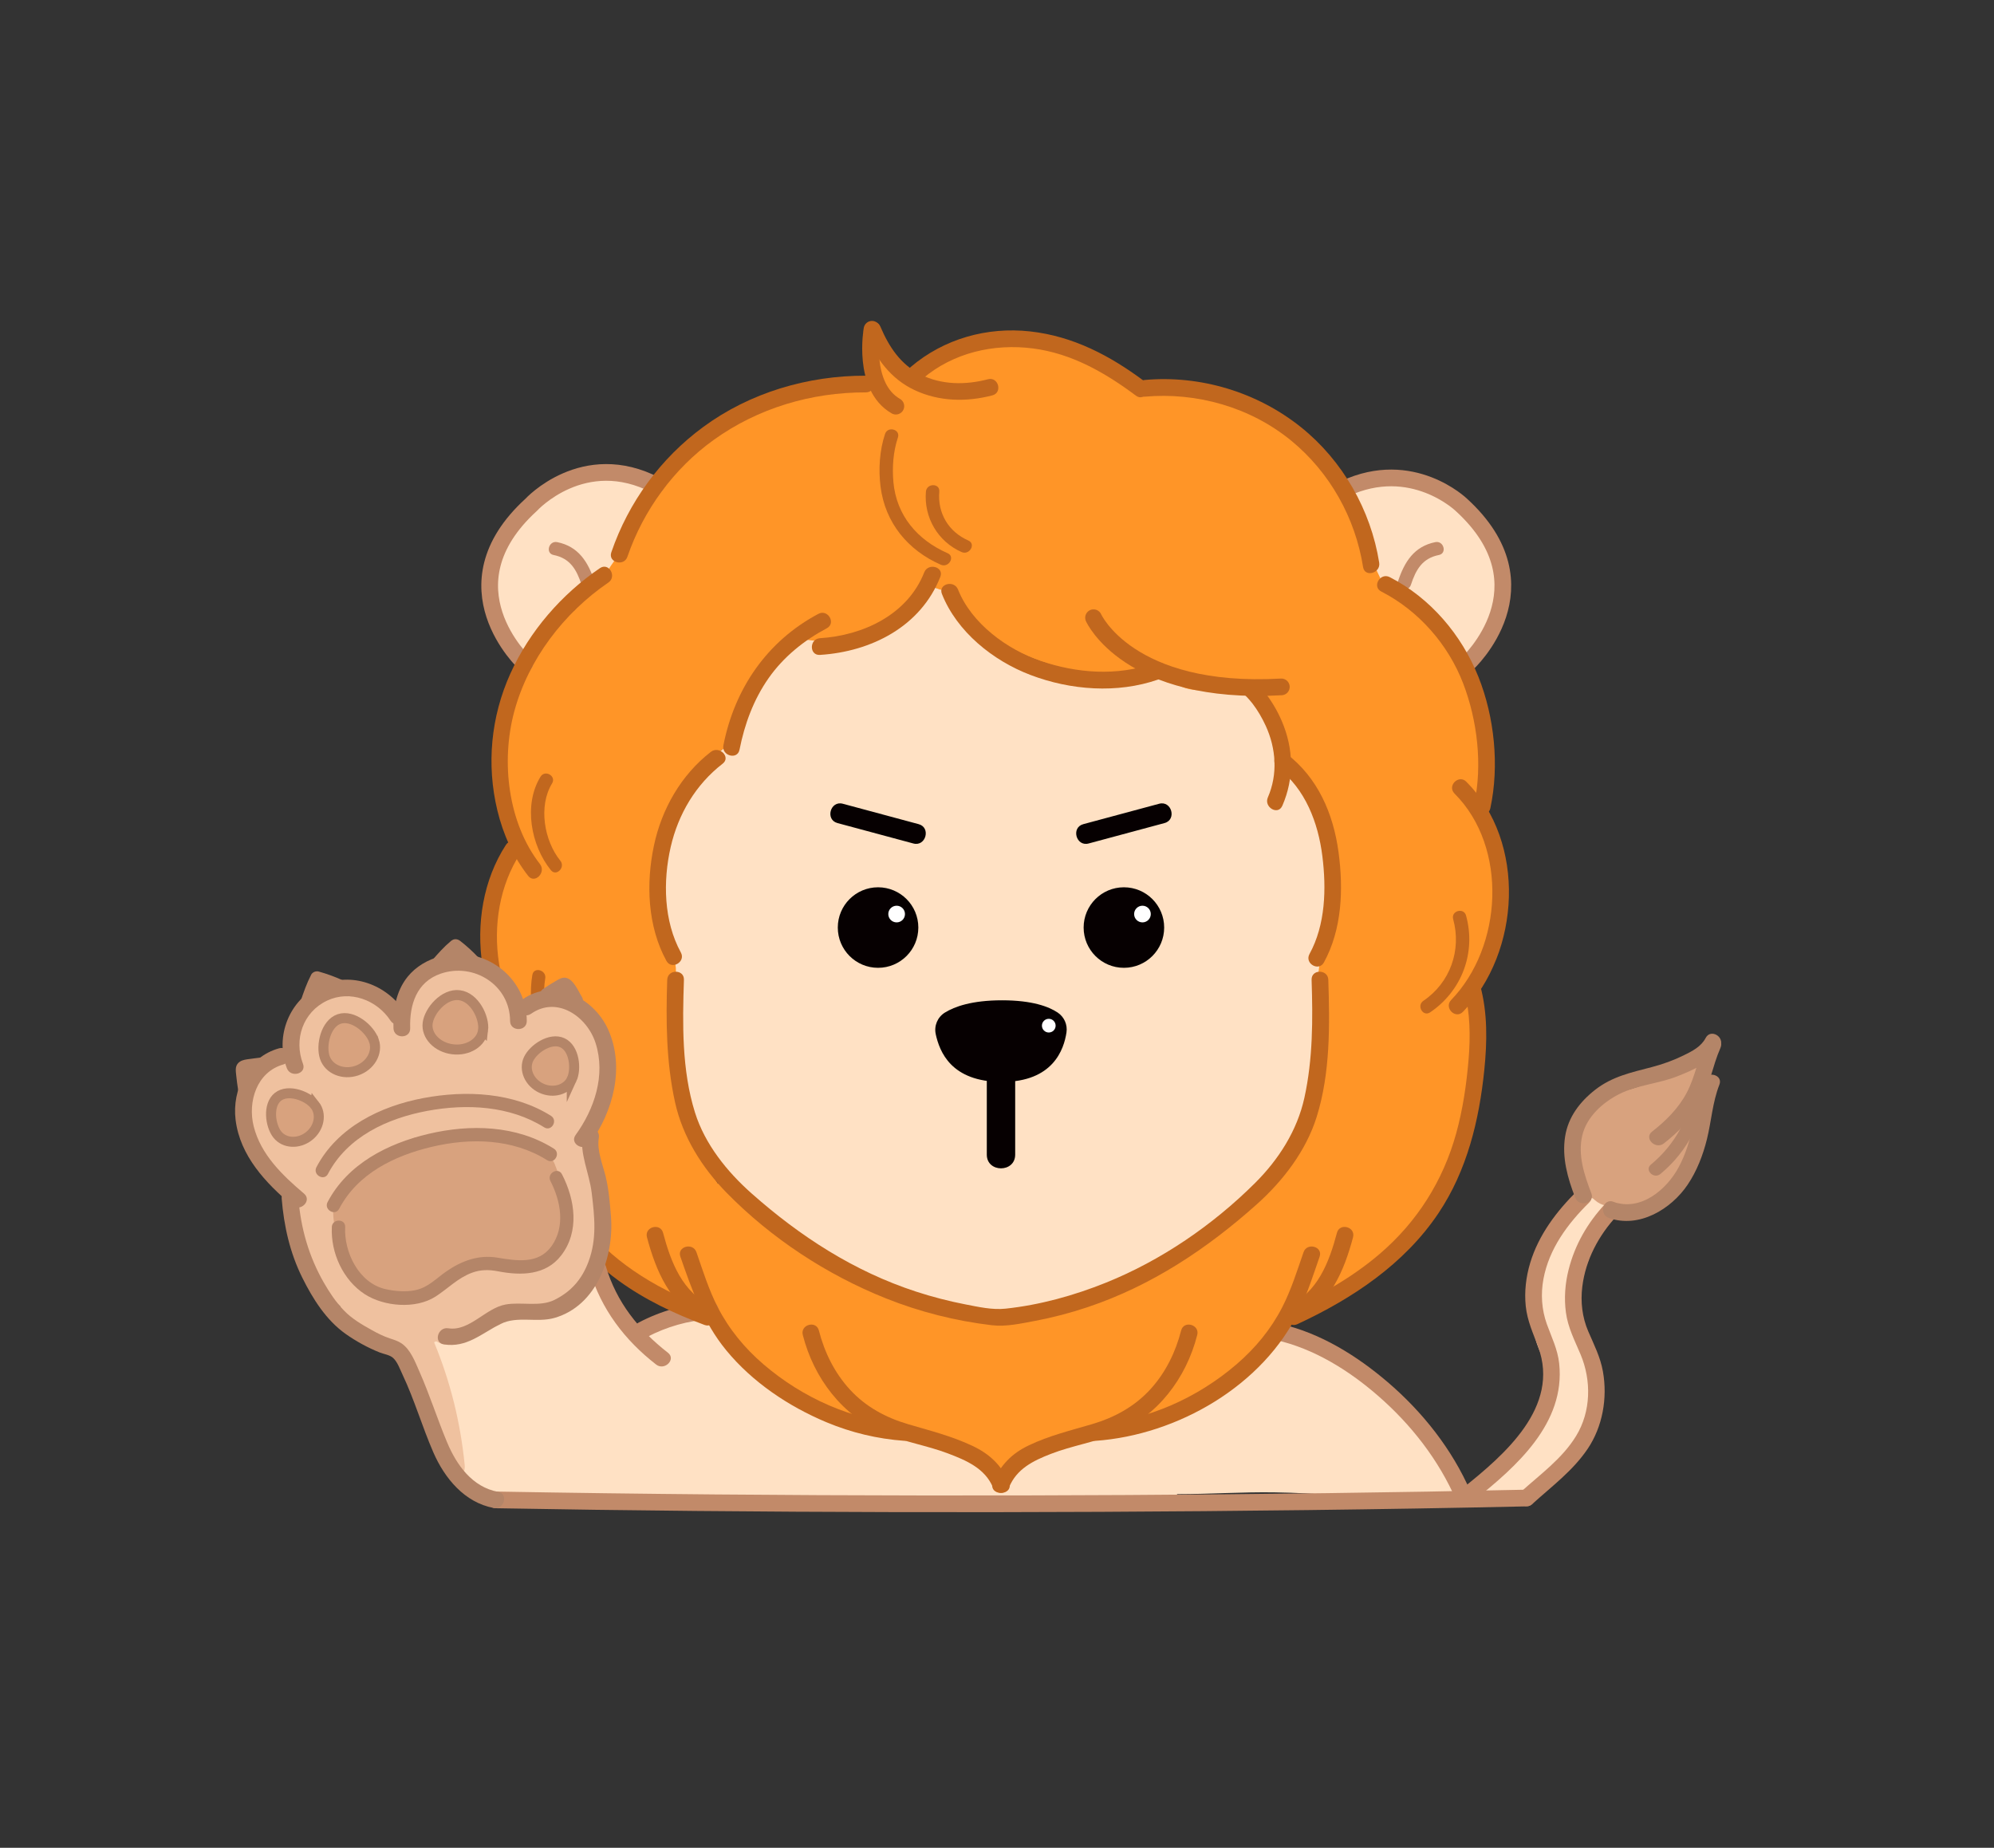 <?xml version="1.0" encoding="UTF-8"?><svg xmlns="http://www.w3.org/2000/svg" viewBox="0 0 1193.86 1106.33"><rect x="0" y="0" width="1193.86" height="1106.33" fill="#333333" stroke="none"/><defs><style>.cls-1{stroke:#b48568;stroke-width:6px;}.cls-1,.cls-2,.cls-3{fill:none;stroke-miterlimit:10;}.cls-2{stroke:#c1671e;}.cls-2,.cls-3{stroke-linecap:round;stroke-width:10px;}.cls-3{stroke:#c28a69;}.cls-4{fill:#c1671e;}.cls-4,.cls-5,.cls-6,.cls-7,.cls-8,.cls-9,.cls-10,.cls-11,.cls-12,.cls-13{stroke-width:0px;}.cls-5{fill:#d8a27e;}.cls-6{fill:#b48568;}.cls-7{fill:#c28a69;}.cls-8{fill:#ff9527;}.cls-9{fill:#efc19f;}.cls-10{fill:#fff;}.cls-11{fill:#ffe1c4;}.cls-12{fill:#fadbbf;}.cls-13{fill:#060001;}</style></defs><g id="_얼굴_채색-완"><path class="cls-11" d="M798.31,526.34c-.04-.09-.09-.18-.13-.27,1.96-4.28,2.52-9.21,1.1-14.19-4.01-14.08-9.81-27.77-17.16-40.43-3.28-5.66-9.4-9.46-15.86-10.42-.26-.73-.58-1.45-.92-2.15-.15-1.76-.51-3.45-1.06-5.07-.44-11.61-3.41-22.22-8.46-32.72-4.63-9.63-17.72-12.65-26.85-8.8-.11.05-.22.11-.33.16-1.36-.16-2.72-.27-4.1-.3-.39,0-.7,0-.94,0-.2-.07-.36-.13-.51-.18-2.47-1.49-4.92-2.98-7.37-4.53-7.57-4.79-16.06-8.01-25.13-8.02-8.55-.01-17.4,2.4-25.78,3.96-4.12.77-8.24,1.57-12.37,2.27-.42.07-.84.14-1.26.2-.17.01-.4.03-.73.07-2.21-.01-4.57.08-6.78.19-.47-.03-.94-.06-1.4-.09-.06-.01-.12-.02-.18-.03-1.8-.43-3.6-.78-5.38-1.27-3.57-.97-7.08-2.18-10.58-3.39-7.57-2.62-15.11-5.34-22.63-8.12-.63-.23-1.27-.42-1.92-.57-1.17-1.46-2.34-2.9-3.49-4.37-3.57-4.57-9.59-6.51-15.58-6.26-.96-3.51-1.88-7.03-2.72-10.58-.19-1.19-.46-2.39-.86-3.63-3.45-10.68-15.06-18.7-26.45-15.02-8.02,2.6-13.44,8.72-15.09,16.17l-.99,1.18c-1.69,2-3.38,4-5.07,6-.31-.01-.61-.03-.93-.03h-.59c-4.06-.15-7.85.69-11.37,2.54-3.44,1.12-6.45,3-9.02,5.62-2.12-.91-4.3-1.59-6.52-2.08-.62.25-1.24.49-1.88.7-2.73,1.43-5.6,2.33-8.61,2.73-.04-.03-.06-.08-.1-.11-1.47-1.35-3.04-1.97-4.93-2.25-2.63-1.36-6.15-.75-8.49,1.11-1.77.58-3.62,1.94-4.48,3.58-.07.14-.13.28-.2.43-1.19.89-2.34,1.85-3.44,2.92-8.16,7.92-15.41,17.15-21.1,27.06-2.58,3.58-4.55,7.54-5.38,11.17-.21.92-.38,1.83-.53,2.75-1.37,4.15-2.26,8.35-2.54,12.57-3.29,1.13-5.41,1.48-8,3.23-.53.28-1.91,1.64-2.32,1.95-9.99,7.55-18.98,18.26-20.19,30.9-.43,1.1-.84,2.21-1.23,3.33-7.92,13.95-12.99,29.15-14.01,45.31-.87,13.76,3.63,25.74,8.91,37.71-.97,2.47-1.47,5.07-1.48,7.81,0,.59,0,1.17,0,1.76-.18,2.66.04,5.53.77,7.62.67,2.8,1.95,5.24,3.85,7.31.11.17.24.31.35.47.23,7.31.29,14.63.14,21.96-1.44,12.41-.64,24.68,2.3,36.62-.59,7.09.43,14.68,4.57,20.28,1.52,2.06,3.06,4.1,4.62,6.12,1.12,3.94,2.82,7.79,5.14,11.42,4.21,6.61,9.97,12.6,15.32,18.34,8.38,9,17.23,17.55,26.51,25.62,20.13,17.52,41.91,33.33,65.11,46.52,7.24,4.11,17.39,6.08,25.69,3.89,5.93,1.7,12.35,2.09,18.67,2.19,2.56.04,5.08-.03,7.57-.21,2.58,1.17,5.45,1.74,8.51,1.44,10.08-.98,19.77-2.18,29.19-4.81,4.31,1.97,9.3,2.53,14.39,1.21,3.23-.84,6.44-1.77,9.63-2.79,9.5-2.71,18.68-6.52,27.35-11.27.52-.27,1.05-.52,1.57-.79,16.73-5.31,31.48-16.17,45.02-26.96,12.76-10.18,25.71-20.91,37.27-32.44,14.14-14.11,29.39-35.22,27.21-56.24,1.14-5.07,2.04-10.19,2.8-15.33,1.46-9.91,2.59-19.85,3.62-29.81.77-7.42,1.39-14.8,1.05-22.21.2-1.08.31-2.19.33-3.3.04-.37.05-.73.07-1.09.31-2.1.28-4.2-.05-6.23,1.03-2.3,1.94-4.66,2.63-7.06,1.11-3.81,1.67-7.79,2.12-11.75,1.28-1.87,2.26-3.98,2.81-6.3.96-4.08,1.48-8.29,1.86-12.46.33-3.65-.69-7.24-2.56-10.42Z"/><path class="cls-11" d="M373.19,325.55c12.82-15.39,20.09-31.38,5.17-43.73-32.08-7.3-71.92,26.61-79.77,57.86-12.81,35.1,14.85,76.94,33.64,30.27,2.4-5.77,11.22-14.11,21.08-23.66,1.09.3,2.22.45,3.4.4,1.28-.17,2.57-.35,3.85-.52.48-.13.93-.31,1.38-.48.1-.03.19-.07.28-.1.05-.02.11-.04.16-.06.77-.28,1.52-.63,2.24-1.08,2.18-.99,4.54-3.59,5.74-5.62.17-.28.31-.56.46-.83.26-.35.51-.69.77-1.04,1.06-1.66,1.63-3.46,1.72-5.39.15-.67.21-1.34.24-2.01.13-1.34,0-2.67-.36-4.01Z"/><path class="cls-11" d="M885.53,315.89c-5.14-7.08-11.04-13.01-18.39-17.83-3.46-2.27-7.19-4.03-10.99-5.66-4.89-2.1-9.68-4.62-15.11-4.67-1.63-.02-3.23.29-4.75.83-3.89-1.87-8.32-2.58-12.83-2.19-9.33.81-16.55,8.61-13.98,18.35.97,3.66,3.07,6.94,6.2,9.08.05,1.06.22,2.12.55,3.16,2.29,7.31,2.81,13.29,1.99,21.18-.65,6.23,4.96,12.42,10.65,13.98,3.32.91,6.98.5,10.12-.97.2.13.41.24.62.36.47.66.99,1.28,1.59,1.84,4.67,4.45,9.13,9.11,13.29,14.05,3.03,3.58,6.99,7.55,8.19,12.1.42,1.58,1.09,3.01,1.96,4.27,1.98,4.5,6.01,7.87,11.23,8.49,6.94.83,14.14-3.26,15.91-10.39.33-1.34.63-2.68.92-4.03,3.72-2.3,6.42-6.36,6.62-11.93.63-17.44-3.41-35.75-13.78-50.04Z"/><path class="cls-11" d="M871.26,884.6c.56-6.41-1.39-12.94-6.5-17.66-3.27-3.02-6.53-6.03-9.8-9.05-2.83-3.46-6.29-6.42-10.17-8.69-1.08-.63-2.19-1.14-3.32-1.57-1.02-2-2.36-3.91-4.01-5.66-17.9-19.01-39.71-34.74-63.61-45.28-5.86-2.58-11.29-4.09-17.72-2.32-5.34,1.47-11.12,5.59-13.75,10.57-2.48,4.69-3.4,10.76-2.47,16.41-.27.35-.54.69-.81,1.04-.07.07-.15.14-.26.24-.76.72-1.42,1.56-2.16,2.31-.75.74-1.53,1.43-2.32,2.12-.52.3-1.37,1.05-1.63,1.23-1.55,1.04-3.13,2.02-4.74,2.96-3.01,1.76-6.12,3.36-9.25,4.91-1.57.78-3.15,1.55-4.74,2.28-.17.08-.51.28-.89.49-.22.06-.5.16-.87.29-3.61,1.31-7.22,2.5-10.99,3.31-.3.06-1.15.23-2.01.4.5-.11-1.32.2-1.76.22-1.51.08-3.02.22-4.54.28-7.95.34-15.91-.12-23.86-.41-10.41-.39-20.51-.08-30.85,1.37-4.32.61-8.55,1.53-12.79,2.51-2.44.56-4.88,1.09-7.33,1.57-.53.11-3.48.88-.63.13,3.04-.81-2-.03-2.52-.02-7.48.16-14.78,4.15-19.09,10.18-2.4-.88-5-1.37-7.76-1.39-5.28-.03-10.56-.23-15.82-.68-1.55-.13-3.09-.31-4.64-.45-1.29-.12-1.64-.12-1.46-.08-2.1-.29-4.21-.76-6.25-1.14-10.71-1.98-21.18-4.92-31.41-8.66-4.81-1.76-10.17-1.18-14.94.94-1.77-.13-3.53-.25-5.3-.37-.5-1.42-1.18-2.81-2.09-4.12-4.85-7.02-10.56-10.7-18.65-12.62-3.53-.83-7.02-1.85-10.44-3.03-1.46-.5-2.89-1.07-4.34-1.59-.56-.25-1.12-.5-1.68-.76-3.05-1.43-6.03-3-8.94-4.7-2.91-1.7-5.75-3.52-8.5-5.46-.59-.41-1.16-.84-1.74-1.26-1.12-.95-2.26-1.87-3.36-2.84-2.72-2.4-5.33-4.92-7.8-7.57-1.06-1.14-2.1-2.29-3.11-3.47-.87-1.01-5.25-6.69-1.26-1.41-5.06-6.69-11-11.39-19.86-11.39-3.96,0-7.99,1.09-11.5,3.07,0,0,0,0,0,0-4.39.02-9.19.74-13.34,2.61-1.34.56-2.62,1.28-3.8,2.19-2.61,2.01-4.91,3.97-6.76,6.29-.71-1.35-.6-.86-.04.05-.02.02-.04.05-.06.07-.58-.82-1.25-1.65-1.74-2.42-.81-1.3-1.57-2.63-2.27-3.98-.23-.46-.46-.91-.68-1.37-1.04-2.27-.87-1.84.5,1.29-.91-.11-2.41-8.08-2.57-8.79-1.94-8.95-10.09-15.04-18.75-16.38,1.41-1.43,2.53-3.32,3.19-5.73,1.39-5.24,3.05-10.36,5.01-15.41,1.91-4.91.15-9.31-3.16-12.31.04-1.04.06-2.08.05-3.11-.06-5.88-.43-11.75-1.11-17.59-1.15-9.86-2.95-19.55-5.58-29.08-1.49,1.68-3.24,3.11-5.39,4.06-5.39,2.37-10.97,1.46-14.34-3.76-2.69-4.17-1.41-11.36,3.05-13.96.88-1.2,1.75-2.41,2.58-3.66-1.38-.1-2.8.02-4.24.42-6.53,1.79-11.28,9.29-9.08,15.99,3.69,11.23,6.42,22.82,7.46,34.61.52,5.85.72,11.74.61,17.61-.07,3.9-.86,8.41-.64,12.63-.19.34-.38.68-.57,1.02-2.98-.05-6.09.97-8.94,3.49-.73.23-1.47.46-2.21.67-1.52.48-3.02.97-4.51,1.55-3.76,1.45-7.48,3.09-10.96,5.13-3.46,2.02-6.72,4.45-9.81,7.01-1.23,1.02-2.41,2.07-3.56,3.17-.13.13-.26.26-.39.39-2.14-.07-4.26.26-6.54,1.5-1.98,1.07-3.48,2.53-4.79,4.18-2.79.11-5.4,1.16-7.63,2.98-4.9-.35-10.22,1.69-12.25,6.28-1.76,3.98-3.07,8.69-3.11,13.12-3.26,1.53-6.2,3.81-8.46,6.74-6.3,8.15-7.25,23.15,1.8,30.2.19.15.38.28.57.43.36.78.77,1.49,1.25,2.11l5.79,7.55c-.18,2.46-.03,5,.5,7.55.1.48.22.96.33,1.44,4.49,7.97,8.98,15.94,13.75,23.76.98,1.61,1.83,3.26,2.59,4.94,4.29,5.17,11.06,9.09,17.8,8.51,1.18-.1,2.36-.19,3.54-.29,1.98,4.76,6.68,8.53,12.01,8.21,39.14-2.37,78.55-6.31,117.79-5.67,39.14.63,78.3,2.64,117.43,4.04,1.18.04,2.33-.12,3.43-.42,12.98,2.45,26.19,3.7,39.35,3.78,5.55.03,10.98-2.23,15.18-5.88,2.29,1.88,5.23,3.04,8.39,3.24,27.07,1.71,54.18,2.48,81.3,2.31,6.36-.04,10.3-3.82,11.83-8.49,19.52,0,39.07-1.39,58.58-1.07,12.18.2,24.36.77,36.49,1.87,3.19.29,6.38.61,9.56.97,1.59.18,3.18.39,4.77.57.07,0,.12.01.18.02.12.02.24.04.37.06.84.12,1.67.26,2.51.39,1.73-.93,3.48-1.72,5.2-2.35,1.12,3.08,3.81,5.52,8.08,5.52,11.14,0,22.23-.65,33.3-1.96,4.83-.57,9-3.73,9-9,0-1.67-.59-3.44-1.58-4.97Z"/><path class="cls-11" d="M977.48,675.45c3.98-4.8,4.21-11.92-.38-16.51-4.42-4.42-12.6-4.82-16.97,0-1.38,1.52-2.65,3.1-3.85,4.72-7.22,2.41-10.02,9.49-10.72,16.58-.69,3.65-.53,7.48.05,11.58-.09,1.14-.14,2.29-.16,3.44-.02.71-.03,1.42,0,2.12.12,3.85,1.71,6.75,4.02,8.68.24.53.49,1.05.75,1.57-7.11,8.83-13.96,17.87-20.45,27.17-2.25,3.23-2.12,7.44-.49,10.95-.63.95-1.17,1.98-1.61,3.07-2.18,5.45-5.15,10.62-6.66,16.33-1.9,7.17-1.71,14.44-.09,21.62.04.17.09.32.14.48-2.3,2.91-3.05,6.92-2.44,10.93,1.35,8.78,6.32,16.15,9.04,24.46.49,1.5.81,3,1.02,4.51-1.64,1.47-2.85,3.33-3.17,5.44-2.92,19.22-13.83,35.27-31.03,44.41-5.72,3.04-7.48,10.99-4.3,16.42,3.39,5.79,10.68,7.36,16.42,4.31,11.47-6.1,21.39-15.1,28.8-25.81,3.97.15,8.04-1.51,10.61-5.57,5.49-8.67,8.27-18.35,8.81-28.56.12-2.35-.63-4.59-1.92-6.48.07-3.99-.27-8-1.22-12-2.26-9.57-8.4-17.7-9.9-27.5-.03-.18-.08-.36-.12-.54,2.37-2.93,3.3-6.96,2.42-10.88-2.02-8.99,3.53-17.16,6.75-25.2,1.05-2.63.68-5.48-.55-7.99.08-.1.16-.2.23-.3,5.35-7.66,10.93-15.15,16.79-22.43,2.13-2.64,3.36-5.81,3.37-8.94,3.55-2.2,6.09-6.08,6.08-10.95,0-.43-.02-.85-.04-1.28.91-1.09,1.7-2.37,2.28-3.82,3.08-7.66,2.23-16.74-1.48-24.03Z"/><path class="cls-5" d="M1022.4,646.52c-.07-1.6-.55-3.08-1.42-4.46-.75-1.4-1.78-2.52-3.09-3.37-1.16-1.06-2.52-1.78-4.08-2.15l-3.19-.43c-.34,0-.67.04-1,.07-1.33-.09-2.66.02-4,.37-2.03.57-3.8,1.6-5.3,3.09-.39.46-.79.92-1.18,1.38-.74.69-1.32,1.46-1.79,2.31-.92.26-1.86.63-2.8,1.16-7.63,4.22-15.5,7.11-24.01,9.03-1.61.36-3.07,1.14-4.33,2.19-1.54.15-3.14.63-4.77,1.51-14.56,7.95-20.08,24.36-15.79,38.8-.38,1.75-.3,3.6.4,5.45.33.87.68,1.72,1.03,2.58.1.81.27,1.63.51,2.43,0,.11-.01.21-.01.31,0,.11,0,.23,0,.34-.03,4.05,2.27,8.46,5.94,10.36.09.05.19.08.28.13.39.34.78.68,1.17,1.01,3.93,3.41,8.53,4.16,12.57,2.6.44.08.87.17,1.31.25,2.19.43,4.38.85,6.57,1.28,5.42,1.06,9.88-.99,12.46-4.4,15.26-5.89,26.51-20.19,25.06-37.81-.45-5.47-1.65-10.82-6.42-14.15-.32-.23-.65-.43-.97-.63.37-.2.74-.39,1.11-.59,2.02-1.12,3.46-2.54,4.42-4.12,1.65-.19,3.22-.69,4.69-1.55,1.18-.5,2.21-1.4,3.07-2.35.63-.81,1.25-1.62,1.88-2.43.06-.09.12-.18.16-.28.4-.96.81-1.91,1.21-2.87.04-.1.07-.2.09-.31.5-1.6.57-3.19.21-4.79Z"/></g><g id="_갈기_채색_완"><path class="cls-8" d="M377.17,500.54c.02-.05.03-.11.05-.16,0,0,0,.01,0,.02-.01.05-.02.09-.04.14Z"/><path class="cls-8" d="M771.66,692.43c-.06.12-.11.24-.14.36.03-.11.09-.24.14-.36Z"/><path class="cls-8" d="M880.83,589.47c.04-.13.09-.26.14-.39,1.52-4.87,6.12-8.56,7.23-13.57,11.55-21.73,11.53-49.09,5.29-73.05-1.17-4.5-3.59-8.36-6.78-11.38,10.29-42.69-2.54-89.35-31.65-122.07-3.21-3.61-7.92-5.94-12.94-6.91-.87-.95-1.77-1.87-2.67-2.79-2.74-5.1-7.39-9.34-12.54-12.09-1.55-3.43-3.2-6.81-4.97-10.14-.5-.95-1.11-1.7-1.78-2.29-2.04-7.61-4.79-14.97-7.96-22.32-9.75-22.59-25.93-41.37-45.47-56.05-22.14-16.63-49.33-25.35-76.8-27.04-3.83-.23-7.62.69-11.05,2.43-8.91-9.54-20.59-16.2-33.44-20.19-18.98-5.9-38.94-8.17-58.58-4.8-10.53,1.81-21.63,6.35-29.55,13.68-1.23,1.14-2.37,2.37-3.43,3.68-3.02.85-5.94,2.36-8.53,4.32-.8-.16-1.61-.31-2.42-.44-1.67-2.74-3.05-5.75-4.5-7.97,0,0-.01-.01-.02-.02-.46-1.13-.93-2.26-1.39-3.39-1.64-3.99-5.31-6.83-9.84-5.59-3.78,1.04-7.24,5.82-5.59,9.84.77,1.87,1.54,3.74,2.31,5.62-9.77-.08-19.58,1.1-29.18,2.83-18.98,3.44-37.8,11.18-53.99,21.62-29.45,18.99-51.4,45.92-66.68,76.88-.21.19-.4.38-.59.6-3.76,4.51-7.22,9.25-10.25,14.28-.27.45-.48.92-.65,1.4-1.29,1.2-2.59,2.41-3.88,3.61-2.29,2.13-4.02,4.66-5.23,7.4-3.39,3.39-6.66,6.9-9.81,10.53-3.39,1.18-6.57,3.13-9.29,5.92-5.44,5.58-10.3,11.86-14.44,18.45-1.91,3.04-2.97,6.5-3.3,10.07-3.13,3.03-5.62,6.92-7.28,11.48-10.83,29.69-11.53,63.16-2.89,93.5.71,2.48,1.77,4.77,3.11,6.84-1.14,1.11-2.12,2.42-2.85,3.91-3.32,6.73-5.88,13.8-7.47,21.06-6.71,16.64-6.24,35.02.12,51.94,4.67,12.43,11.54,23.55,18.32,34.78-1.86,2.7-2.91,5.97-2.67,9.71,1.35,20.79,4.63,41.48,10.07,61.6.65,2.39,1.79,4.52,3.26,6.34,5.3,13.65,13.74,25.72,24.02,36.35.76,2.84,2.24,5.46,4.57,7.46,14.56,12.57,29.58,24.43,47.16,31.74.14.1,1.3-1.68,1.45-1.58,5.15,3.6,10.2,4.67,15.94,4.37.41,1.48,1.03,2.9,1.93,4.23,22.33,32.73,55.06,56.98,93.2,68.06,2.43.71,4.94.8,7.36.41,4.04,3.37,8.33,6.41,13.48,7.89,3.56,1.02,7.48,1.33,11.17,1.42,1.25.03,2.51.03,3.76.05-.68.03,1.41.25,2.6.72,3.99,1.56,8.87.79,12.98-1.36,5.32,2.17,10.71,4.59,16.17,6.64.04.19.08.37.12.56.56,2.34,1.63,4.38,3.22,6.12,1.27,1.96,2.95,3.5,5.05,4.64,1.43.6,2.87,1.21,4.3,1.81,2.39.75,4.79.86,7.18.32,1.62,0,3.14-.41,4.54-1.23,2.23-.73,4.16-1.97,5.79-3.72.94-1.21,1.88-2.43,2.81-3.64.36-.62.67-1.26.96-1.9,4.75-1.12,9.45-2.77,14.24-4.78,4.99-2.1,9.98-4.2,14.97-6.3,2.35-.99,4.7-1.98,7.05-2.96.51-.21,1.02-.43,1.52-.64,2.28.03,4.54-.15,6.67-.55,4.03-.76,7.61-2.65,10.58-5.28.69-.37,1.38-.75,2.05-1.14,1.27.61,2.58,1.15,3.93,1.59,6.91,2.24,13.37.11,19.65-2.57.98-.42,1.91-.94,2.81-1.5,2.23.02,4.49-.25,6.74-.84,8.74-2.29,15.57-7.23,22.73-12.4,3.66-2.64,7.31-5.28,10.97-7.92,4.79-2.59,9.26-5.88,13.32-9.88,4.33-4.26,6.69-9.83,7.18-15.55.96-.79,1.91-1.6,2.83-2.41,3.25-2.88,5.36-6.59,6.45-10.61,7.64-.78,14.83-4.72,18.85-11.93.68.46,1.48.74,2.32.77,1.07,1.89,3.39,3.1,5.43,1.57,3.35-2.51,6.71-5,10.1-7.46.43-.1.87-.27,1.32-.56,3.97-2.54,7.81-5.25,11.52-8.12,5.84-4.12,11.69-8.23,17.53-12.35,1.79-1.26,2.09-3.26,1.51-4.89.52-.55,1.03-1.11,1.54-1.66,1.57.6,3.48.25,4.72-1.65,7.03-10.8,13.99-21.66,19.85-33.09.51-.69,1.03-1.39,1.54-2.08.58-.8.75-1.61.67-2.37,2.09-4.35,4-8.79,5.69-13.34.38-.48.75-.97,1.13-1.44,2.53-3.16-.49-7.39-3.45-7,8.13-21.39,12.25-44.71,15.41-67.04,1-7.09,1.2-13.2-2.57-19.65-1.05-1.79-2.44-3.54-4.05-5.14ZM526.42,374.55c-1.01.87-2.03,1.74-3.04,2.6-.33.09-.67.18-1,.27,1.34-.86,2.67-1.82,4.04-2.87ZM785.01,662.71c-1.8,4.98-3.68,9.93-5.64,14.85-.46,1.16-.93,2.31-1.4,3.47-.11.27-2.35,5.83-.73,1.8,1.42-3.53-.1.11-.43.82-.6,1.27-1.21,2.54-1.87,3.78-.62,1.17-2.64,3.46-3.28,5.01.68-1.45,2.64-2.68,0,.25-.05.05-.1.1-.15.16,0,0,0,.02,0,.02,0,0,0-.01,0-.02-.73.8-1.47,1.58-2.23,2.35-3.45,3.51-7.07,6.83-10.34,10.51-6.3,7.08-11.99,14.77-16.71,23-10.23,6.5-19.97,13.75-29.29,21.49-.76.3-1.51.63-2.26.99-9.05,4.36-18.18,8.56-27.39,12.56-1.22.53-9.01,4-2.57,1.13-1.72.77-3.48,1.45-5.22,2.17-4.65,1.91-9.31,3.77-13.99,5.58-8.78,3.4-17.63,6.64-26.53,9.7-5.87,2.02-12.03,4.56-18.22,6.49-1.07-.16-2.15-.28-3.26-.31-4.4-.13-8.44.86-11.99,2.66-1.5-.97-3.19-1.68-5.07-2.06-9.05-1.8-17.79-2.42-26.71-1.86-8.44-5.3-17.66-9.14-27.68-10.84-3.13-.53-6.42-.48-9.5.25-2.52-1.31-5.03-2.64-7.53-3.99-7.79-4.22-15.61-8.45-23.17-13.06-8.49-5.18-12.64-8.1-18.85-13.97-4.05-3.83-9.87-5.66-15.33-5.03-4.72-5.39-9.68-10.57-14.93-15.46-2.89-2.69-6.4-4.37-10.04-4.93-.44-1.08-.9-2.17-1.39-3.27-2.06-4.62-6.61-7.38-11.53-8.33-4.07-6.44-8.13-12.87-12.2-19.31-4.16-13.17-8.35-26.34-12.55-39.49,0-.46,0-.92,0-1.38,0,0,0-.01,0-.02.1-7.16.23-14.3-.6-21.44-.52-4.45-2.26-8.84-5.07-12.18.09-.64.22-1.59.27-1.99.76-5.27,1.63-10.52,2.61-15.74,1.09-5.74,2.83-11.75,2.4-17.62-.54-7.26-3.74-12.92-6.83-19.26-.09-.23-.2-.51-.3-.8-.36-1.08-.72-2.15-1.03-3.24-.78-2.74-1.3-5.52-1.68-8.33-.3-2.16-1.17-4.1-2.42-5.78-.01-.09-.02-.18-.03-.28-.11-.94-.21-1.89-.29-2.83-.32-3.41-.51-6.82-.59-10.23.04-.26.09-.51.12-.78.54-4.37.68-8.65.42-13.05,0-.06-.01-.11-.02-.17.92-1.44,1.66-3.02,2.17-4.74,2.13-7.19,3.99-14.45,5.59-21.77,2.07-4.05,4.32-8,6.73-11.87,1.07-1.73,1.75-3.65,2.11-5.64,3.31-2.85,6.62-5.69,9.93-8.54,1.38-1.18,2.45-2.59,3.26-4.14,1.56-1.76,2.67-3.63,3.37-5.57,5.83-1.76,10.97-5.42,13.43-11.11.9-2.09,1.72-4.12,2.45-6.14.04.02.08.03.12.05,1.99-4.79,3.97-9.58,5.96-14.37.62-.73,1.22-1.5,1.83-2.3,2.51-3.31,4.28-7.86,5.03-12.38.79-2.03,1.58-4.05,2.38-6.08.31-.79.53-1.63.7-2.51,1.5-1.9,3-3.79,4.5-5.69,4.77-3.57,9.54-7.13,14.3-10.7.22-.16.43-.33.64-.49,3.43,1.74,7.28,2.74,11.33,2.85,1.5.04,2.94-.04,4.34-.2,7.2,1.36,13.81,1.9,21-.04,7.08-1.92,12.24-5.52,17.94-9.95,1.04-.81,1.96-1.77,2.77-2.83,7.07-3.65,13.51-8.62,18.59-14.37,1.5-1.7,2.79-3.58,3.86-5.59.98.41,2,.72,3.03.94,1.95,1.15,4.03,1.8,6.27,1.9,1.22.27,2.43.38,3.65.32,15.95,26.91,45.63,43.12,76.79,48.14,15.64,2.52,33.4,4.29,47.87-1.68,3.11,3.82,6.89,7.12,11.11,9.64,7.54,4.52,18.12,4.49,25.89,0,2.07.1,4.14.12,6.2,0,4.01-.22,8.11-.75,12.15-1.64.41.08.81.16,1.22.23,1.74.91,3.58,1.62,5.5,2.1.02,1.89.2,3.81.56,5.77,1.17,6.41,3.62,12.09,6.23,18.06.87,1.98,2.16,3.76,3.75,5.33.36,5.46,1.93,10.92,4.31,16.12,2.16,4.71,6.39,8.17,11.31,10.24.03.18.17.61.5,1.41,1.09,2.62,2.19,5.25,3.25,7.89,1.9,4.68,3.73,9.39,5.44,14.14,3.62,10.04,6.73,20.3,8.73,30.8.22,1.14.42,2.28.61,3.43.02.1.04.26.07.45.07.56.14,1.17.17,1.43.12,1.16.22,2.32.3,3.48.35,4.93.42,9.88.14,14.82-.1,1.83-.4,3.67-.54,5.5-.04.19-.08.39-.11.58-1.1,1.24-2.09,2.6-2.92,4.11-5.11,9.37-7.29,18.17-8.46,28.66-.55,4.95,2.02,11.07,5.22,15.4-.23.66-.44,1.34-.6,2.02-1.84,7.64-1.54,13.45-.27,21.12.36,2.17-2.19,4.21-1.2,6.05-1.85,3.5.27,7.49-.07,11.86-.05.62-.1,1.25-.14,1.87-2.26,7.25-4.66,14.45-7.25,21.59Z"/><path class="cls-8" d="M771.52,692.79s-.01.04-.02.05c0,0,0,0,0,0,0-.02.01-.03.02-.05Z"/><path class="cls-8" d="M376.81,501.54c.03-.08.07-.17.1-.26-.03.09-.07.17-.1.26Z"/><path class="cls-8" d="M376.91,501.28c.09-.24.19-.5.26-.74-.07.24-.17.49-.26.74Z"/></g><g id="_귀_마우스_라인-완"><path class="cls-3" d="M314.22,397.12s-49.76-45.92,3.77-94.83c0,0,31.33-34.33,74.74-11.73"/><path class="cls-7" d="M331.46,332.3c9.98,2,13.79,8.84,16.76,17.87,1.6,4.87,9.33,2.78,7.71-2.13-3.81-11.57-9.61-20.9-22.35-23.45-5.03-1.01-7.18,6.7-2.13,7.71h0Z"/><path class="cls-3" d="M878.75,397.12s49.76-45.92-3.77-94.83c0,0-29.44-28.52-69.81-9.73"/><path class="cls-7" d="M859.38,324.59c-12.74,2.55-18.54,11.89-22.35,23.45-1.61,4.9,6.11,7,7.71,2.13,2.98-9.04,6.78-15.87,16.76-17.87,5.04-1.01,2.91-8.72-2.13-7.71h0Z"/><path class="cls-7" d="M387.32,800.56c11.83-6.22,24.69-9.87,38.03-10.76,6.39-.42,6.44-10.43,0-10-15.15,1-29.63,5.06-43.07,12.12-5.7,3-.65,11.63,5.05,8.63h0Z"/><path class="cls-7" d="M763.99,802.34c22.72,5.16,43.46,18.08,60.89,33.21,19.91,17.28,36.49,38.47,47,62.73,2.55,5.89,11.17.8,8.63-5.05-10.99-25.39-28.73-47.81-49.7-65.73-18.47-15.78-40.24-29.36-64.16-34.8-6.27-1.42-8.94,8.22-2.66,9.64h0Z"/></g><g id="_얼굴_라인-완"><path class="cls-4" d="M399.48,586.63c-.8,24.58-.64,49.2,4.68,73.33,4.55,20.67,16.18,39.18,30.89,54.2,26.69,27.25,59.95,49.08,95.29,63.2,20.37,8.14,41.71,13.53,63.5,16.11,8.52,1.01,17.44-1.02,25.79-2.59,10.68-2.01,21.21-4.77,31.52-8.22,38.26-12.82,71.49-34.91,101.39-61.65,15.69-14.04,29.46-32.01,35.79-52.29,8.21-26.28,7.85-54.88,6.96-82.09-.21-6.42-10.21-6.45-10,0,.77,23.67.79,47.42-4.32,70.67-4.32,19.63-15.4,36.94-29.54,51.02-25.32,25.2-56.07,46.27-89.22,59.64-19.15,7.72-39.58,13.39-60.15,15.58-7.99.85-16.21-1.04-24.02-2.55-9.99-1.93-19.85-4.49-29.52-7.64-37.13-12.1-69.47-33.06-98.53-58.81-14.69-13.02-27.97-29.5-33.89-48.47-7.95-25.46-7.47-53.07-6.61-79.43.21-6.44-9.79-6.43-10,0h0Z"/><path class="cls-4" d="M425.63,450.15c-17.81,13.77-29.46,34.22-34.1,56.12-4.81,22.69-3.85,48.38,7.48,69.05,3.09,5.64,11.73.6,8.63-5.05-10.28-18.75-10.77-42.67-6.08-63.14,4.53-19.76,15.03-37.46,31.13-49.9,5.08-3.93-2.04-10.96-7.07-7.07h0Z"/><path class="cls-4" d="M765.11,459.85c16.45,12.47,24.13,32.81,26.62,52.72,2.44,19.48,1.91,41.11-7.7,58.63-3.1,5.65,5.54,10.7,8.63,5.05,10.91-19.89,11.73-44.01,8.75-66.09-3.1-22.96-12.41-44.65-31.25-58.93-5.13-3.89-10.12,4.79-5.05,8.63h0Z"/><path class="cls-4" d="M442.77,448.88c3.02-15.3,8.4-29.96,17.38-42.8,8.94-12.78,21.19-22.63,34.89-29.92,5.68-3.02.64-11.66-5.05-8.63-30.78,16.37-50.16,44.74-56.87,78.69-1.24,6.29,8.4,8.98,9.64,2.66h0Z"/><path class="cls-4" d="M767.74,482.5c7.21-16.55,6.81-34.17-.27-50.7-2.5-5.83-5.67-11.31-9.51-16.36-2.05-2.69-4.71-6.64-7.95-8.07-5.83-2.57-10.93,6.04-5.05,8.63.33.15,1.06.78.12-.02.48.41.95.83,1.37,1.28,1.18,1.26,2.33,2.53,3.38,3.89,3.18,4.13,5.85,8.74,8.02,13.47,6.2,13.55,7.27,29.01,1.25,42.82-2.55,5.84,6.07,10.94,8.63,5.05h0Z"/><path class="cls-4" d="M490.89,392.12c30.71-1.92,60.4-16.95,72.11-46.76,2.35-5.99-7.31-8.59-9.64-2.66-9.96,25.35-36.66,37.81-62.46,39.42-6.39.4-6.44,10.4,0,10h0Z"/><path class="cls-4" d="M563.95,355.61c8.99,22.7,30.65,40.01,53,48.51,24.08,9.16,51.94,11.27,76.43,2.76,6.04-2.1,3.44-11.76-2.66-9.64-22.01,7.65-45.93,5.91-67.81-1.57-20.02-6.84-41.29-22.45-49.32-42.71-2.34-5.91-12.02-3.34-9.64,2.66h0Z"/><path class="cls-2" d="M654.73,369.85s20.91,46.65,112.44,41.42"/><path class="cls-4" d="M375.65,333.34c9.55-27.82,27.72-52.74,51.64-69.94,26.52-19.07,58.56-28.56,91.11-28.46,6.44.02,6.44-9.98,0-10-34.68-.1-69.36,10.1-97.42,30.75-25.54,18.78-44.69,45.03-54.97,75-2.09,6.1,7.56,8.72,9.64,2.66h0Z"/><path class="cls-2" d="M522.09,197.15s-6.16,34.28,14.28,46.03"/><path class="cls-4" d="M518.49,200.63c5.97,14.04,14.89,26.25,29,32.9,14.71,6.93,31.14,7.27,46.7,3.18,6.22-1.63,3.58-11.28-2.66-9.64-13.37,3.51-27.85,3.48-40.4-2.86-11.98-6.05-18.88-16.58-24-28.62-2.51-5.9-11.13-.81-8.63,5.05h0Z"/><path class="cls-4" d="M552.4,226.73c18.33-15.56,42.56-21.16,66.11-18.1,23.2,3.02,43.16,14.49,61.62,28.28,5.16,3.85,10.15-4.82,5.05-8.63-20.53-15.33-42.63-27-68.41-29.85s-51.59,4.39-71.43,21.23c-4.91,4.17,2.19,11.21,7.07,7.07h0Z"/><path class="cls-4" d="M685.33,237.51c31.26-2.79,63.41,6.34,87.79,26.36,23.14,19.01,38.32,46.17,43,75.68,1,6.34,10.64,3.65,9.64-2.66-4.99-31.5-21.87-61.11-46.8-81.09-26.22-21.01-60.16-31.28-93.63-28.3-6.36.57-6.42,10.57,0,10h0Z"/><path class="cls-4" d="M827.02,354.18c22.32,11.43,40.07,31.66,49.04,55.08,8.47,22.11,11.62,48.75,6.6,72.03-1.35,6.27,8.28,8.96,9.64,2.66,5.47-25.37,2.49-54.62-7.12-78.67-10.1-25.26-28.78-47.26-53.12-59.73-5.72-2.93-10.78,5.7-5.05,8.63h0Z"/><path class="cls-4" d="M870.84,475.11c32.25,32.29,28.77,91.78-2,123.63-4.47,4.63,2.59,11.71,7.07,7.07,34.53-35.75,38.13-101.6,2-137.78-4.55-4.56-11.63,2.51-7.07,7.07h0Z"/><path class="cls-4" d="M870.04,550.29c5.12,18.6-1.8,38.1-17.82,48.93-4.24,2.87-.24,9.8,4.04,6.91,19-12.84,27.61-35.77,21.5-57.96-1.36-4.96-9.08-2.85-7.71,2.13h0Z"/><path class="cls-4" d="M424.48,783.66c-27.93-10.42-54.76-25.49-73.82-48.91-15.43-18.96-23.79-42.29-28.23-66.08-2.65-14.21-3.96-28.62-4.86-43.03-.4-6.39-10.4-6.44-10,0,1.67,26.61,4.64,53.76,14.42,78.77,9.89,25.32,26.51,46.49,48.5,62.45,15.66,11.37,33.27,19.69,51.34,26.44,6.04,2.25,8.64-7.41,2.66-9.64h0Z"/><path class="cls-4" d="M529.89,259.84c-3.29,9.86-3.97,21.15-2.7,31.39,2.69,21.65,16.3,38.24,36.14,46.91,4.67,2.04,8.75-4.85,4.04-6.91-18.1-7.91-30.67-22.6-32.47-42.62-.79-8.78-.11-18.23,2.7-26.65,1.63-4.9-6.09-6.99-7.71-2.13h0Z"/><path class="cls-4" d="M554.37,294.34c-1.31,15.47,7.16,29.95,21.39,36.21,4.67,2.05,8.74-4.84,4.04-6.91-11.89-5.23-18.53-16.33-17.42-29.31.44-5.13-7.57-5.1-8,0h0Z"/><path class="cls-4" d="M359.19,340.17c-23.03,15.71-42.13,37.69-53.63,63.16-11.63,25.74-14.4,54.41-7.77,81.91,3.42,14.2,9.43,27.62,18.42,39.16,3.95,5.07,10.98-2.05,7.07-7.07-19.27-24.74-23.37-61.47-15.43-91.13,8.4-31.34,29.75-59.23,56.39-77.4,5.28-3.61.29-12.27-5.05-8.63h0Z"/><path class="cls-4" d="M323.62,465.04c-10.32,16.79-5.75,41.23,6.21,55.97,3.24,4,8.87-1.69,5.66-5.66-9.71-11.97-13.27-32.75-4.95-46.28,2.7-4.4-4.21-8.42-6.91-4.04h0Z"/><path class="cls-4" d="M407.36,752.42c6.95,20.04,13.79,39.42,27.45,56.05,15.65,19.06,37.32,33.59,59.97,43.07,14.91,6.24,30.57,9.99,46.69,11.14,6.42.46,6.39-9.54,0-10-30.95-2.21-60.89-15.67-84.35-35.81-11.25-9.66-20.65-21.03-27.42-34.26-5.37-10.49-8.86-21.75-12.71-32.85-2.09-6.04-11.76-3.45-9.64,2.66h0Z"/><path class="cls-4" d="M302.92,505.84c-27.17,41.83-17.25,105.4,20.91,137.59,4.89,4.13,12-2.91,7.07-7.07-34.9-29.45-44.26-87.12-19.34-125.47,3.52-5.41-5.14-10.43-8.63-5.05h0Z"/><path class="cls-4" d="M318.73,583.71c-3.31,19.38,2.69,43.28,20.11,54.31,4.36,2.76,8.38-4.16,4.04-6.91-14.12-8.94-19.1-29.61-16.43-45.28.86-5.04-6.85-7.2-7.71-2.13h0Z"/><path class="cls-4" d="M339.39,597.5c-1.79,13.25-1.11,27.91,9.98,37.1,3.94,3.26,9.63-2.37,5.66-5.66-8.78-7.27-9.36-18.75-7.93-29.31.68-5.03-7.03-7.21-7.71-2.13h0Z"/><path class="cls-4" d="M480.65,799.29c6.6,25.89,23.66,48.43,48.6,58.92,12.36,5.2,25.72,7.25,38.24,11.99,10.88,4.11,22.24,8.93,27,20.33,2.44,5.85,12.12,3.28,9.64-2.66-4.42-10.6-11.65-17.35-21.97-22.21-12.42-5.85-25.36-9.09-38.45-12.94-13.33-3.92-25.28-10.36-34.77-20.65-9.2-9.98-15.31-22.35-18.65-35.44-1.59-6.23-11.24-3.59-9.64,2.66h0Z"/><path class="cls-4" d="M387.36,740.8c5.25,19.8,13.94,40.96,33.94,49.79,5.83,2.58,10.93-6.04,5.05-8.63-17.71-7.82-24.71-26.32-29.35-43.81-1.65-6.21-11.3-3.58-9.64,2.66h0Z"/><path class="cls-4" d="M776.84,792.8c32.8-15.23,63.97-35.92,84.39-66.39,17.1-25.51,24.41-55.63,27.47-85.83,1.69-16.7,2.03-34.08-2.44-50.42-1.7-6.2-11.35-3.57-9.64,2.66,3.67,13.41,3.8,27.83,2.65,41.61-1.25,14.91-3.43,29.76-7.42,44.2-7.84,28.39-23.41,53-45.82,72.16-16.2,13.85-34.97,24.45-54.24,33.39-5.83,2.71-.76,11.33,5.05,8.63h0Z"/><path class="cls-4" d="M780.46,749.76c-3.85,11.1-7.34,22.36-12.71,32.85-6.77,13.22-16.17,24.59-27.42,34.26-23.45,20.15-53.4,33.6-84.35,35.81-6.38.46-6.43,10.46,0,10,49-3.5,100.57-33.07,122.05-78.38,4.88-10.3,8.34-21.14,12.06-31.88,2.11-6.09-7.54-8.71-9.64-2.66h0Z"/><path class="cls-4" d="M707.17,796.63c-3.27,12.83-9.2,24.99-18.12,34.87-9.57,10.59-21.7,17.22-35.29,21.22-12.83,3.78-25.59,6.86-37.74,12.65-10.33,4.93-17.14,11.91-21.52,22.5-2.46,5.94,7.21,8.53,9.64,2.66,4.59-11.08,14.35-15.88,25.01-20.02,12.76-4.96,26.44-6.98,39.07-12.3,24.94-10.49,42-33.03,48.6-58.92,1.59-6.24-8.05-8.9-9.64-2.66h0Z"/><path class="cls-4" d="M800.46,738.15c-4.64,17.5-11.64,35.99-29.35,43.81-5.87,2.59-.79,11.21,5.05,8.63,20-8.83,28.69-29.99,33.94-49.79,1.65-6.23-7.99-8.88-9.64-2.66h0Z"/></g><g id="_눈코입-완"><path class="cls-13" d="M560.25,619.17c-1.1-5.03,1.11-10.2,5.5-12.91,5.7-3.53,16.06-7.34,34.19-7.34s28.03,3.8,33.31,7.33c3.92,2.62,5.98,7.26,5.28,11.91-1.52,10.16-8.01,29.62-38.6,29.62s-37.41-18.23-39.69-28.61Z"/><path class="cls-13" d="M590.82,609.39v81.93c0,10.94,17,10.96,17,0v-81.93c0-10.94-17-10.96-17,0h0Z"/><path class="cls-13" d="M651.78,505.03c15.15-4.08,30.29-8.15,45.44-12.23,7.45-2,4.29-13.58-3.19-11.57-15.15,4.08-30.29,8.15-45.44,12.23-7.45,2-4.29,13.58,3.19,11.57h0Z"/><path class="cls-13" d="M550.04,493.46c-15.15-4.08-30.29-8.15-45.44-12.23-7.47-2.01-10.65,9.56-3.19,11.57,15.15,4.08,30.29,8.15,45.44,12.23,7.47,2.01,10.65-9.56,3.19-11.57h0Z"/><circle class="cls-13" cx="525.72" cy="555.36" r="24.11"/><circle class="cls-10" cx="536.84" cy="547.28" r="4.99"/><circle class="cls-13" cx="672.91" cy="555.36" r="24.11"/><circle class="cls-10" cx="684.02" cy="547.28" r="4.99"/><circle class="cls-10" cx="627.93" cy="614.1" r="4.1"/></g><g id="_손채색-완"><path class="cls-12" d="M355.3,700.26c-1.13-3.45-2.98-6.7-4.18-10.04-.01-.03-.02-.07-.03-.1.53-.78.96-1.62,1.3-2.49-1.14,1.01-2.41,1.88-3.87,2.52-5.39,2.37-10.97,1.46-14.34-3.76-2.69-4.17-1.41-11.36,3.05-13.96.9-1.23,1.79-2.48,2.65-3.75-4.44.42-8.78,2.88-10.98,6.83-.08.09-.15.17-.23.25-1.65,1.67-3.31,4.31-3.93,6.58-1.07,3.91-.49,8.04.46,11.91,1.38,5.61,5.08,10.76,5.87,16.22.97,6.72-.07,14.23-.68,20.95-.63,6.97-1.69,13.84-3.04,20.7-1.35,6.88,1.96,14.03,9.08,15.99,6.39,1.75,14.63-2.16,15.99-9.08,2.98-15.16,5.51-31.33,4.76-46.83-.19-3.97-.67-8.15-1.91-11.94Z"/><path class="cls-12" d="M358.31,665.69c5.31-10.26,8.58-21.43,7.44-33.09-1.07-10.93-4.79-22.23-13.44-29.53-9.38-7.91-23.22-10.19-33.86-3.25-5.87,3.83-8.33,11.52-4.66,17.79,3.42,5.84,11.88,8.52,17.79,4.66.55-.36.75-.59.78-.73.16.03.38.05.68.07-1.06-.28-.78-.22.83.18-.8-.53-.5-.39.89.42.92.57,2.72,3,3.28,4.27,2.9,6.63,2.54,14.53.09,21.23-2.96,8.08-8.42,15-10.78,23.41-2.55,9.08-2.03,19.26,3.21,27.3,3.83,5.88,11.52,8.33,17.79,4.66,5.85-3.42,8.51-11.88,4.66-17.79-.94-1.44-1.07-1.48-1.16-2.44-.2-2.24-.12-2.37.57-4.82,1.24-4.4,3.83-8.31,5.91-12.34Z"/><path class="cls-12" d="M309.64,600.44c-5.89-9.26-16.32-18.8-27.4-20.91-13.3-2.53-26.14,2.99-34.91,13.02-4.62,5.28-5.2,13.19,0,18.38,4.72,4.72,13.74,5.31,18.38,0,3.22-3.68,7.27-6.98,11.21-5.99,3.33.84,8.25,5.44,10.27,8.62,3.76,5.92,11.57,8.3,17.79,4.66,5.9-3.45,8.45-11.84,4.66-17.79Z"/><path class="cls-12" d="M236.87,607.86c-15.14-15.64-47.14-22.1-58.15,1.79-2.94,6.37-1.81,14,4.66,17.79,5.61,3.28,14.84,1.74,17.79-4.66.04-.08,1.91-3.26.92-1.98,1.05-1.36.32-.49,1.14-.96.15-.08.26-.14.35-.19.14-.04.28-.08.42-.11.3.08,1.76.1,2.01.14,4.88.79,9.17,3.15,12.48,6.58,11.66,12.05,30.03-6.35,18.38-18.38Z"/><path class="cls-12" d="M188.97,644.23c-.28-6.28-5.78-13.95-13-13-12.11,1.6-23.44,7.81-28.71,19.39-2.81,6.18-1.98,14.28,4.66,17.79,5.7,3.01,14.78,1.95,17.79-4.66.34-.75.7-1.49,1.11-2.21.03-.06.11-.19.2-.35.28-.34.88-1.16,1.06-1.34.12-.12.63-.58,1.01-.92.26-.18.53-.37.62-.43.52-.32,1.07-.6,1.61-.88.08-.02.14-.04.23-.06.62-.16,3.85-.79.42-.34,6.72-.89,13.34-5.34,13-13Z"/><path class="cls-9" d="M337.27,672.43c1.74-2.36,3.4-4.81,4.93-7.35.08-.16.16-.33.25-.49.21-.4.45-.76.7-1.11,4.08-7.07,7.13-14.75,8.02-22.89.83-7.6-1.2-14.8-4.16-21.67-.07-.12-.14-.24-.21-.37-3.83-8.09-15.99-12.84-23.26-9.54-4.28,1.95-9.17,1.71-12.48-1.42-.52.54-1.02,1.1-1.49,1.69,0-.38-.01-.76-.02-1.14-.01-.81-.03-1.62-.05-2.43-.1-.15-.2-.29-.29-.45-.28-.48-.51-1-.7-1.54-3.7,2.81-8.92,3.33-13.01-1.11-9.52-10.34-28.19-15.36-40.42-9.79-3,1.37-6.3,1.65-9.15.63-1.01,1.26-1.94,2.58-2.82,3.94,2.83,7.12-2.66,17.23-12.16,14.4-14.23-4.24-33.17-10.17-46.32.08-3.05,2.38-6.77,3.56-10.23,2.68-2.44,4.47-4.06,9.41-4.64,14.43,3.71.73,6.85,3.15,7.99,7.28,1.4,5.08-1.74,11.91-7.32,12.89-1.66.29-3.32.62-4.95,1.08-.73.21-1.45.45-2.16.7-.04.02-.06.04-.11.06-.66.37-1.32.77-1.99,1.12-.16.09-.28.15-.38.19-.03.03-.08.08-.14.13-1.17,1.01-2.22,2.12-3.24,3.28-1.76,2.03-4.33,2.97-6.94,3.02-1.32,6.09-1.27,12.57.18,18.96,2.16,9.5,7.81,20.14,15.99,26.09-.13,1.54.08,3.14.75,4.77,1.59,3.88,3.24,6.59,5.71,9.11.91,13.36,5.38,25.07,11.97,35.61-.21,2.53.31,5.18,1.6,7.68.51,1,1.02,1.99,1.53,2.99.75,2.04,1.75,4,2.97,5.78,1.58,2.31,3.47,3.88,5.49,4.85,2.2,2.82,4.46,5.38,7.11,7.72-.98,1.7-.96,3.85.98,5.56,7.65,6.73,16.37,11.45,25.89,14.14.89,1.81,1.74,3.64,2.58,5.48,4.57-.06,9.57,3.15,10.38,7.7.74,4.21,1.53,8.38,2.98,12.41.66,1.84.62,3.7.1,5.43-.02.38-.06.76-.12,1.13,2.04,2.33,3.86,4.81,5.37,7.42,7.45,12.88,14.49,25.99,22.23,38.7.77,1.27,1.46,2.57,2.09,3.89,1.4-2.03,2.18-4.42,1.93-6.95-2.51-25.46-8.61-50.14-18.35-73.58.46-.15.9-.33,1.33-.52,3.97,2.51,9.14,2.53,13.65.35,5.42-2.62,10.56-5.62,15.52-8.92,2.72.6,5.77.26,8.88-1.48,8.76-4.9,17.42-10.33,23.71-18.29,5.2-6.58,8.64-14.04,11.6-21.77,2.47-3.02,4.58-6.38,6.19-10.14.95-2.22,1.47-4.57,1.47-6.85,1.94-9.49,1.86-19.1-.35-28.75-1.6-6.99-4.25-13.72-7.26-20.28-.14-.19-.28-.38-.41-.58-.51-.79-.87-1.68-1.1-2.63-.15-.31-.3-.63-.45-.94.08-.02.17-.04.26-.06-.55-3.9,1.01-8.4,4.36-10.34Z"/><path class="cls-5" d="M340.48,729.66c-.07-1.72-.45-3.38-1.1-4.9.39-3.08.52-6.19.44-9.24-.13-4.83-2.66-8.45-6.1-10.58-2.25-7.33-5.83-14-12.97-18.07-3.48-1.98-7.79-3-12.1-3.05-.48-1.25-1.45-2.34-2.98-2.93-5.41-2.1-11.33-1.07-16.75-2.96-1.15-.4-2.18-.38-3.05-.07-.88-.43-1.92-.62-3.08-.45-9.87,1.47-19.46,3.85-28.83,7.01-.61-2.48-2.77-4.4-5.82-3.18-11.41,4.57-21.87,10.85-31.01,19.12-6.19,5.6-12.49,12.31-15.3,20.25-1.41.87-2.36,2.37-2.37,4.18-.02,3.16.32,6.3.92,9.4.35,1.8,1.92,3.05,3.64,3.46.13.68.26,1.36.42,2.04-.07,8.33,2.04,16.17,5.95,23.52,1.35,2.53,3.38,4.23,5.72,5.2.12.13.24.27.36.4,1.35,1.32,2.96,2.6,4.54,3.64,2.15,1.41,4.6,2.48,7.1,3.21,1.06.69,2.2,1.27,3.42,1.7,7.87,2.79,16.83.7,23.64-3.8,5.32-3.5,10.02-8.16,15.75-10.71,6.5-2.89,11.57-2.39,17.94-4.06,2.68-.71,5.18-1.92,7.36-3.52,2.27,1.13,4.67,1.62,7.12,1.66,8.14,1.46,16.82.85,23.96-3.63,8.12-5.1,13.56-13.89,13.18-23.64Z"/><path class="cls-9" d="M231.72,603.5c-.18-.13-.36-.25-.54-.38-.21-.25-.42-.5-.66-.73-5.94-5.99-13.76-7.26-21.4-5.84-.23-.02-.46-.06-.7-.07-6.19-.43-12.91-1.45-17.35,2.98-7.06,2.56-13.39,9.51-16.93,16.49-4.94,9.73,3.26,22.45,14.68,19.1,3.73-1.09,7.32-2.6,10.81-4.32,2.06-1.02,3.62-2.67,4.69-4.62,1.34-.26,2.57-.74,3.67-1.42,1.45-.34,2.48-.53,3.97-.6,4.46,1.69,8.19,3.02,13.19,3.63,5.56.68,11.16-4.52,12.54-9.54,1.66-6.03-1.34-11.13-5.97-14.68Z"/><path class="cls-9" d="M184.37,650.01c-.31-7.02-5.71-13.03-13-13-14.68.06-26.33,15.03-22.04,29.3,2.93,9.75,14.39,12.21,21.73,5.74.76-.67,1.52-1.34,2.28-2.01,2.38-2.1,3.6-5.24,3.75-8.45,4.31-2.17,7.52-6.59,7.29-11.58Z"/><path class="cls-9" d="M351.1,688.13c1.04-4.52,2.91-8.86,4-13.4,2.18-9.05,3.47-18.58,3.46-27.94,4.68-3.05,6.73-8.51,5.49-14.23-3.67-17-12.16-32.55-31.18-34.28-3.92-.36-7.52,1.7-9.94,4.74-3.89.38-7.43,2.15-9.78,4.95,1.57-4.14,1.12-9.01-2.83-13.14-6.69-7.02-14.29-13.97-23.99-16.32-11.91-2.88-23.04,1.39-33.86,5.96-6.47,2.74-7.88,12.28-4.66,17.79,3.92,6.7,11.29,7.41,17.79,4.66,4.64-1.96,10.29-4.44,15.28-2.94,3.34,1,7.56,5.56,11.07,9.24,6.32,6.63,14.66,4.14,19.05-1.46-.46,1.3-.72,2.71-.72,4.22,0,7.66,5.99,12.24,13,13-1.72-.19,2.25.55,2.25.54.84.23,1.68.48,2.49.78,0,0,0,0,0,0-.04,0-.01.01.06.06,1.35,1.3,1.93,2,2.79,4.05,2.59,6.21,1.88,13.93,1.31,20.64-.28,3.32-.8,6.61-1.5,9.87-.51.36-.99.83-1.4,1.44-4.4,6.65-5.37,14.13-4.1,21.44-.35,4.67.14,9.31,1.62,14.36,2.27,7.74,5.06,15.32,7.05,23.15.77,3.03,1.5,6.1,1.89,9.2.27,2.12.33,4.28.32,6.41,0,.62-.25,4.16-.14,3.8-.38,2.42-1.06,4.88-1.96,7.16.02-.18-1.09,2.13-1.23,2.39-.24.42-2.18,3.29-2.05,3.23-.8.95-1.69,1.8-2.56,2.68-.38.38-.58.61-.67.74-.15.05-.42.18-.87.42-.23.12-2.41,1.14-2.19,1.14-.63.2-1.26.38-1.9.53,1.29-.06,1.12-.04-.51.06-7,.51-13,5.61-13,13,0,6.64,5.96,13.51,13,13,18.74-1.36,32.35-14.98,37.81-32.44,6.06-19.37-1.03-39.35-6.81-57.83-1.2-3.84-2.6-7.52-1.88-10.68Z"/><path class="cls-5" d="M189.12,667.8c-.13-1.48-.24-3.04-.69-4.47-.4-1.69-1.18-3.17-2.33-4.42-.92-1.42-2.13-2.53-3.65-3.35-1.49-.95-3.1-1.46-4.83-1.54-1.73-.39-3.46-.31-5.18.23l-3.11,1.31c-1.95,1.16-3.51,2.71-4.66,4.66l-1.31,3.11c-.3,1.1-.45,2.21-.46,3.31-.53,2.11-.36,2.69-.09,4.71.28,2.09.29,2.72,1.58,4.9.82,1.51,1.93,2.73,3.35,3.65,1.26,1.15,2.73,1.92,4.42,2.33.56.24,1.16.33,1.8.26,1.73.39,3.46.31,5.18-.23,1.16-.31,2.31-.75,3.32-1.4.88-.68,1.75-1.36,2.63-2.03.73-.86,1.42-1.76,2.07-2.68.04-.05.07-.11.09-.18.44-1.04.87-2.07,1.31-3.11.29-1.21.39-2.56.53-3.79.05-.42.06-.83.02-1.25Z"/><path class="cls-5" d="M223.14,627.03c-.08-1.73-.59-3.34-1.54-4.83-.14-.21-.29-.42-.44-.63-.04-.22-.09-.45-.13-.64-.3-1.3-.97-2.48-1.52-3.69-.82-1.51-1.93-2.73-3.35-3.65-1.26-1.15-2.73-1.92-4.42-2.33-1.73-.54-3.46-.62-5.18-.23-1.73.08-3.34.59-4.83,1.54-2.78,1.79-5.22,4.45-5.97,7.77-.15,1.15-.31,2.3-.46,3.46,0,.66.06,1.3.16,1.94-.06.55-.1,1.11-.07,1.66.15,3.7,1.42,7.51,4.12,10.16,4.59,4.49,11.78,5.99,17.45,2.43,2.82-1.77,5.08-4.52,5.97-7.77.54-1.73.62-3.46.23-5.18Z"/><path class="cls-5" d="M287.98,603.96c-1.02-3.15-2.97-6.18-5.97-7.77-2.9-1.53-6.83-2.58-10.02-1.31-3.76,1.5-6.37,2.89-9.47,5.51-3.51,2.96-5.88,7.29-5.93,11.94-.06,5.57,3.11,10.33,7.76,13.13,4.07,2.45,9.47,2.53,13.83.89,3.24-1.22,5.96-2.89,7.77-5.97,1.37-2.34,2.06-5.61,1.65-8.45.91-2.53,1.16-5.54.37-7.96Z"/><path class="cls-5" d="M343.72,635.53c-.08-1.73-.59-3.34-1.54-4.83-.82-1.51-1.93-2.73-3.35-3.65-1.26-1.15-2.73-1.92-4.42-2.33l-3.46-.46c-2.35,0-4.53.6-6.56,1.77-.88.68-1.75,1.36-2.63,2.03-.87.87-1.58,1.84-2.16,2.88-.78.95-1.37,2.01-1.75,3.18-.81,1.55-1.19,3.22-1.12,5.01-.07,1.79.31,3.46,1.12,5.01.52,1.61,1.42,3.01,2.69,4.18.88.68,1.75,1.36,2.63,2.03,2.03,1.18,4.21,1.77,6.56,1.77l3.46-.46c2.2-.62,4.11-1.73,5.74-3.34,1.05-1.04,1.95-2.27,2.75-3.5.1-.16.2-.32.28-.49.05-.09.09-.19.13-.29.49-1.09.98-2.22,1.4-3.34.54-1.73.62-3.46.23-5.18Z"/><path class="cls-5" d="M341.12,732.05c-1.56-12.31-4.52-24.17-9.24-35.65-.52-1.28-1.34-2.18-2.28-2.74-.17-.36-.33-.72-.5-1.09-2.41-5.23-10.6-1.49-9.14,3.85.15.54.27,1.07.41,1.61-1.28,1.04-1.91,2.71-1.07,4.8l3.2,7.87c.72,1.76,2.34,2.88,4.07,3.27.34.67.78,1.21,1.28,1.63,1.45,5.4,2.56,10.89,3.26,16.46.8,6.3,10.81,6.38,10,0Z"/></g><g id="_몸통_커피_라인-완"><path class="cls-7" d="M353.08,760.77c6.85,23.1,20.88,41.55,39.77,56.24,5.02,3.9,12.15-3.12,7.07-7.07-17.56-13.66-30.81-30.29-37.2-51.83-1.83-6.16-11.48-3.53-9.64,2.66h0Z"/><path class="cls-6" d="M167.1,627.66c-18.59,5.15-28.32,24.5-26.04,42.86,2.68,21.6,18.03,37.77,33.92,51.23,4.88,4.14,11.99-2.9,7.07-7.07-12.88-10.92-25.91-23.35-30.16-40.31-3.7-14.79,1.87-32.64,17.87-37.07,6.19-1.71,3.56-11.36-2.66-9.64h0Z"/><path class="cls-6" d="M181.4,636.94c-5.57-14.57-.01-30.99,14.41-37.81,13.74-6.5,29.87-.44,37.98,11.95,3.51,5.36,12.18.36,8.63-5.05-10.85-16.56-31.81-24.39-50.27-16.17-18.85,8.39-27.73,30.55-20.39,49.74,2.28,5.95,11.95,3.37,9.64-2.66h0Z"/><path class="cls-6" d="M245.59,615.66c-.46-14.16,3.85-27.72,18.24-32.68,19.83-6.84,41.52,6.85,41.57,28.32.01,6.43,10.01,6.45,10,0-.06-26.67-25.98-45.47-51.53-38.78-7.64,2-14.83,6.13-19.82,12.31-7.02,8.69-8.82,19.94-8.47,30.83.21,6.42,10.21,6.45,10,0h0Z"/><path class="cls-6" d="M317.91,607.02c15.6-10.99,33.62,1.63,38.7,17.55,6.1,19.14-.65,39.33-11.98,55-3.78,5.22,4.89,10.22,8.63,5.05,13.89-19.21,20.96-45.56,10.9-68.11-8.54-19.13-32.5-31.36-51.3-18.13-5.22,3.68-.23,12.35,5.05,8.63h0Z"/><path class="cls-6" d="M348.88,678.58c-2.02,12.28,3.94,23.61,5.38,35.58,1.72,14.27,3.22,27.57-1.93,41.31-3.92,10.46-10.3,17.84-20.4,22.85-8.69,4.31-19.93,1.03-29.3,2.75-11.94,2.19-21.58,16.22-34.23,14.23-6.3-.99-9.01,8.65-2.66,9.64,13.76,2.16,22.52-6.55,34.04-12.27,9.91-4.92,21.68-.59,32.13-3.56,25.63-7.3,35.79-36.98,33.89-60.84-.63-7.93-1.31-16.13-3.18-23.88-1.77-7.3-5.35-15.52-4.09-23.15,1.04-6.3-8.6-9-9.64-2.66h0Z"/><path class="cls-1" d="M289.24,616.83c-.94,7.46-9.13,12.57-18.3,11.41-9.16-1.16-15.83-8.14-14.89-15.6.94-7.46,9.81-17.94,18.98-16.78,9.16,1.16,15.15,13.51,14.21,20.97Z"/><path class="cls-1" d="M223.92,623.16c2.41,7.12-2.23,15.13-10.37,17.88-8.13,2.75-16.68-.79-19.09-7.92s.5-20.26,8.63-23.01c8.13-2.75,18.42,5.92,20.82,13.05Z"/><path class="cls-1" d="M188.46,661.57c4.28,5.42,2.73,13.78-3.46,18.67-6.19,4.89-14.68,4.46-18.96-.96-4.28-5.42-5.82-17.68.37-22.57,6.19-4.89,17.76-.56,22.05,4.87Z"/><path class="cls-1" d="M342.34,646.22c-2.91,6.27-11.06,8.66-18.22,5.34s-10.61-11.09-7.7-17.36c2.91-6.27,13.16-13.17,20.31-9.85,7.16,3.32,8.51,15.6,5.61,21.87Z"/><path class="cls-6" d="M198.69,734.68c-.76,15.4,6.71,31.81,19.77,40.24,11.43,7.37,30.35,9,42.18,1.46,7.49-4.77,13.4-11.2,21.95-14.35,5.29-1.95,10.26-1.88,15.71-.83,13.62,2.63,28.46,2.46,37.67-9.49,11.11-14.4,8.38-33.33.5-48.62-2.36-4.58-9.26-.54-6.91,4.04,6.2,12.05,9.01,27.26.67,38.96-7.84,11.01-20.91,8.81-32.45,6.91-11.19-1.84-21.28,1.84-30.51,8.21-6.2,4.28-10.82,9.56-18.47,11.23-5.68,1.24-12.59.68-18.22-.65-15.79-3.74-24.66-22.02-23.92-37.11.25-5.15-7.75-5.13-8,0h0Z"/><path class="cls-6" d="M196.36,702.85c11.71-22.29,35.64-33.26,59.39-37.71s49.6-3.04,70.08,9.85c4.37,2.75,8.39-4.17,4.04-6.91-22.34-14.06-50.9-15.4-76.24-10.65-25.7,4.81-51.55,17.37-64.17,41.39-2.39,4.55,4.51,8.6,6.91,4.04h0Z"/><path class="cls-6" d="M203.05,723.77c11.11-21.16,33.12-31.81,55.48-37.12,23.09-5.48,48.44-4.96,69.02,7.98,4.37,2.75,8.39-4.17,4.04-6.91-22.39-14.07-50.07-14.75-75.19-8.79-24.29,5.77-48.22,17.87-60.26,40.8-2.39,4.55,4.51,8.6,6.91,4.04h0Z"/><path class="cls-6" d="M150.31,650.66c-.56-3.54-1.44-7.52-1.08-11.1l-1.17,2.83c.66-.63,2.99-.54,3.74-.64,1.71-.22,3.42-.44,5.13-.66,2.16-.28,3.98-1.64,4-4,.02-1.95-1.86-4.28-4-4-3.01.39-6.04.73-9.04,1.17-2.02.3-4.1.84-5.48,2.47-1.73,2.04-1.22,4.71-.98,7.17.3,2.97.7,5.93,1.17,8.89.34,2.15,3,3.3,4.92,2.79,2.28-.6,3.13-2.8,2.79-4.92h0Z"/><path class="cls-6" d="M329.29,598.97c2.76-1.84,5.57-3.75,8.52-5.26-1.38-.86-1.58-.72-.59.41.47.76.95,1.51,1.42,2.27.95,1.51,1.9,3.03,2.85,4.54,2.73,4.35,9.65.34,6.91-4.04-2.21-3.52-4.94-10.48-9.53-11.43-2.29-.47-4.28.85-6.19,1.95-2.53,1.46-5,3.02-7.43,4.64-4.27,2.84-.27,9.77,4.04,6.91h0Z"/><path class="cls-6" d="M187.68,601.7c1.6-4.82,3.23-9.59,5.58-14.11-1.51.61-3.01,1.23-4.52,1.84,4.32,1.19,8.52,2.65,12.61,4.48,1.03-2.44,2.05-4.87,3.08-7.31-3.08-.59-6.05-1.39-9-2.43-4.87-1.7-6.96,6.02-2.13,7.71,2.96,1.03,5.93,1.83,9,2.43,4.12.79,7.5-5.33,3.08-7.31-4.72-2.12-9.53-3.91-14.52-5.29-1.64-.45-3.71.28-4.52,1.84-2.67,5.12-4.57,10.55-6.39,16.02-1.62,4.9,6.1,7,7.71,2.13h0Z"/><path class="cls-6" d="M264.32,580.71c3.55-4.1,7.13-8.12,11.3-11.62h-5.66c3.81,2.97,7.34,6.2,10.66,9.71l4.85-6.28c-2.33-1.54-4.49-3.21-6.57-5.07-3.83-3.42-9.51,2.22-5.66,5.66,2.59,2.31,5.3,4.4,8.19,6.32,3.89,2.58,7.88-3.07,4.85-6.28-3.31-3.52-6.85-6.74-10.66-9.71-1.82-1.42-3.83-1.53-5.66,0-4.17,3.49-7.75,7.52-11.3,11.62-3.36,3.87,2.28,9.56,5.66,5.66h0Z"/><path class="cls-7" d="M296.89,903.04c79.65,1.43,159.32,2.14,238.99,2.32,82.19.18,164.38-.2,246.56-1.21,43.84-.54,87.68-1.26,131.51-2.22,6.43-.14,6.45-10.14,0-10-79.65,1.74-159.31,2.73-238.98,3.19s-164.38.38-246.57-.34c-43.84-.38-87.68-.95-131.52-1.73-6.44-.12-6.44,9.88,0,10h0Z"/><path class="cls-7" d="M882.78,898.14c25.17-20.08,54.58-46.01,50.74-81.79-.92-8.54-4.56-15.68-7.41-23.63-3.09-8.66-3.68-17.91-2.01-26.94,3.36-18.1,14.53-33.14,27.38-45.79,4.59-4.52-2.48-11.59-7.07-7.07-12.37,12.17-23.21,26.45-28.26,43.28-2.5,8.32-3.55,17.23-2.64,25.88.93,8.81,4.41,16.2,7.44,24.4,13.28,35.97-20.39,64.75-45.24,84.58-5.03,4.01,2.09,11.05,7.07,7.07h0Z"/><path class="cls-7" d="M917.49,900.46c11.58-10.52,24.25-19.86,33.09-32.99s12.02-30.22,9.12-46.38c-1.55-8.64-5.36-16.02-8.78-23.98-3.62-8.43-4.68-17.67-3.55-26.76,1.99-16.1,9.8-30.69,20.71-42.42,4.38-4.71-2.68-11.8-7.07-7.07-10.52,11.31-18.07,24.34-21.86,39.41-2.1,8.34-2.75,17.02-1.6,25.55,1.24,9.16,5.24,16.7,8.76,25.08,6.59,15.64,6.3,34.2-2.64,48.84-8.34,13.67-21.59,23.06-33.26,33.66-4.77,4.34,2.31,11.39,7.07,7.07h0Z"/><path class="cls-6" d="M952.77,714.42c-4.21-10.86-8.19-22.84-5.42-34.57,2.64-11.17,12.23-19.77,22.15-24.79,10.84-5.49,23.67-6.2,34.96-10.72,9.41-3.76,20.48-8.37,25.41-17.85,2.97-5.7-5.66-10.76-8.63-5.05-2.74,5.27-8.08,7.94-13.22,10.46-6.09,3-12.49,5.29-19.06,7.01-12.29,3.22-23.64,5.58-33.89,13.59-9.12,7.13-16.15,16.29-17.99,27.95-2,12.62,1.51,24.96,6.04,36.63,2.3,5.94,11.97,3.36,9.64-2.66h0Z"/><path class="cls-6" d="M1021.45,622.37c-4.57,10.35-6.26,21.89-11.57,31.9-4.95,9.34-12.47,16.81-20.74,23.26-5.07,3.95,2.05,10.98,7.07,7.07,8.48-6.61,16.18-14.44,21.52-23.85,5.92-10.45,7.54-22.45,12.35-33.33,2.58-5.83-6.04-10.93-8.63-5.05h0Z"/><path class="cls-6" d="M1014.12,649.52c-1.78,18.74-11.21,35.81-25.68,47.75-3.98,3.28,1.71,8.91,5.66,5.66,16.17-13.33,26.05-32.61,28.03-53.4.49-5.12-7.52-5.09-8,0h0Z"/><path class="cls-6" d="M963.21,729.21c18.08,6.44,37.31-5.17,47.23-19.89,5.5-8.16,9.21-17.77,11.56-27.29,2.68-10.85,3.32-22.09,7.44-32.57,2.35-5.99-7.31-8.59-9.64-2.66-3.47,8.84-4.49,18.18-6.31,27.43-1.67,8.47-4.25,16.83-8.33,24.46-7.29,13.64-22.8,26.75-39.27,20.88-6.07-2.16-8.69,7.49-2.66,9.64h0Z"/><path class="cls-6" d="M168.63,717.44c1.35,16.59,4.93,32.61,12.37,47.58,6.28,12.65,14.27,25.38,25.98,33.67,6.19,4.38,13.38,8.32,20.43,11.11,2.45.97,5.88,1.4,7.9,3.2,2.65,2.36,4.18,6.84,5.69,10.02,7.15,15.11,11.81,31.32,18.49,46.65,6.72,15.41,18.67,29.97,36.09,33.21,6.29,1.17,8.99-8.47,2.66-9.64-15.48-2.88-24.85-16.04-30.55-29.66-5.86-14.01-10.45-28.54-16.6-42.43-2.54-5.73-5.25-13.13-10.66-16.8-2.14-1.45-4.58-2.19-7.01-3-3.78-1.24-7.27-3.01-10.74-4.94-6.12-3.41-11.99-6.79-16.86-11.89s-8.53-10.65-11.92-16.55c-9.01-15.7-13.79-32.5-15.25-50.51-.52-6.37-10.52-6.43-10,0h0Z"/></g></svg>